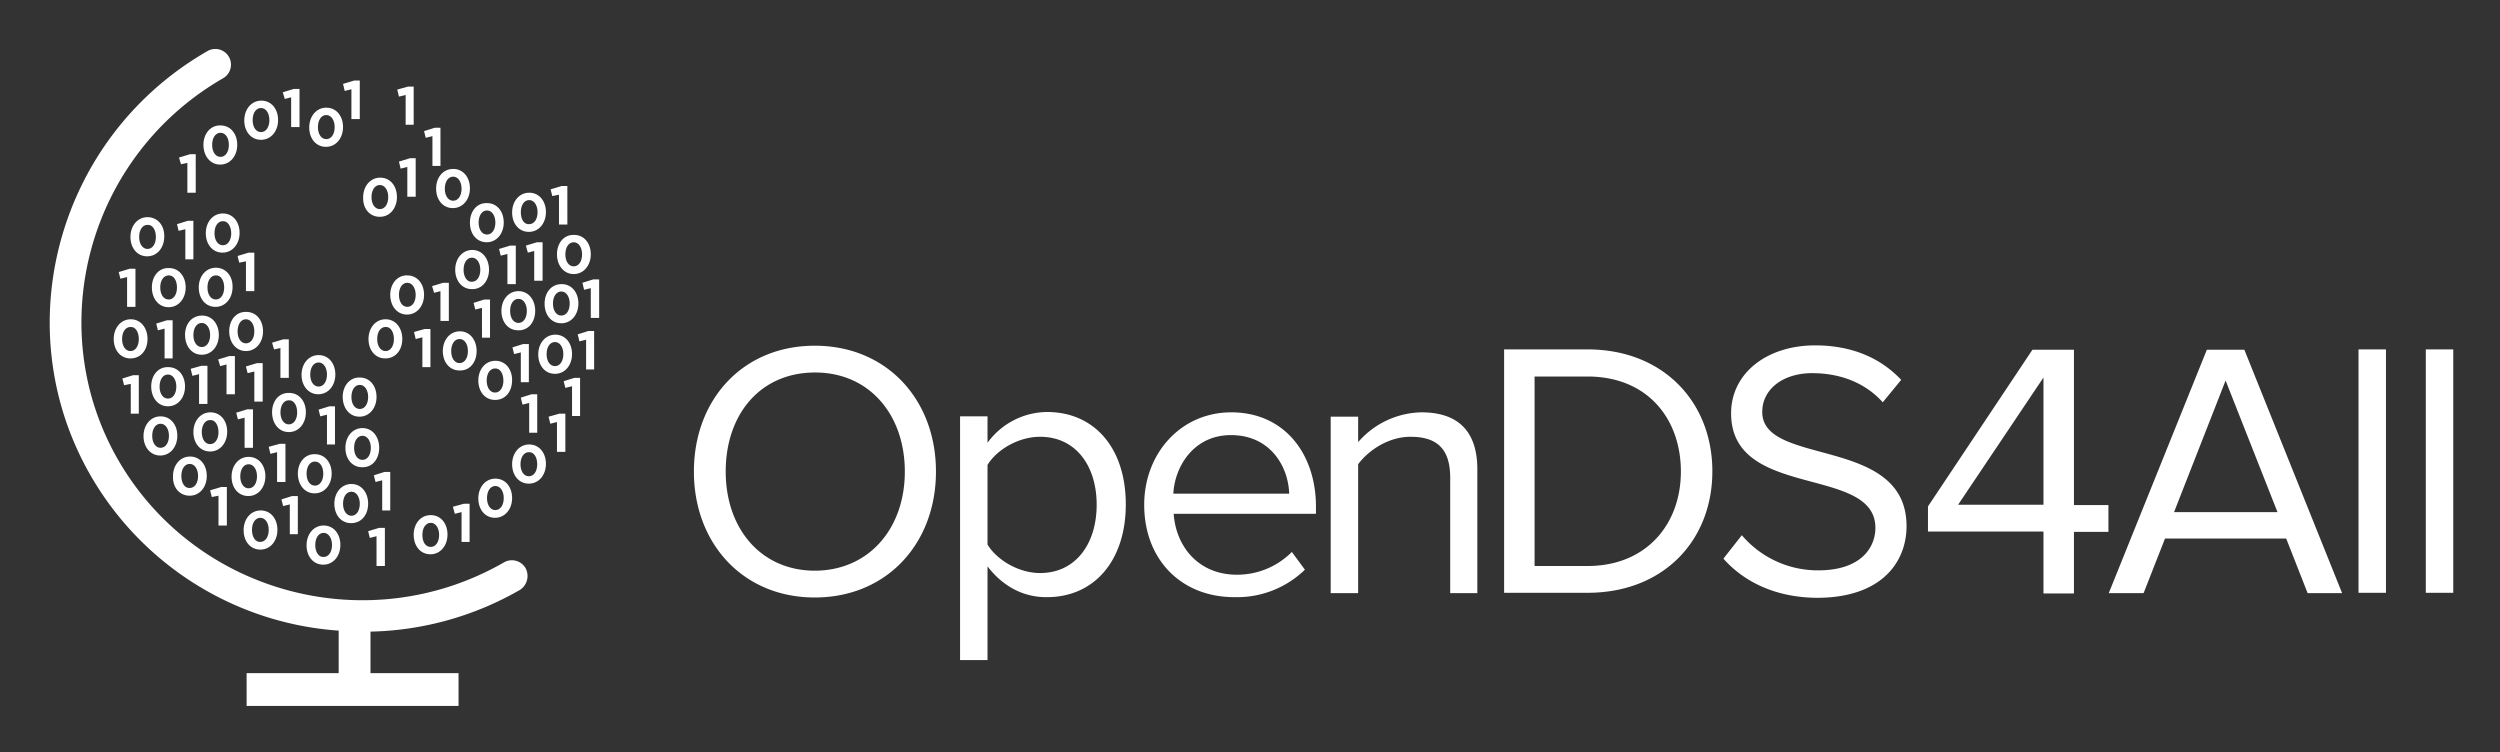 <svg id="Layer_1" data-name="Layer 1" xmlns="http://www.w3.org/2000/svg" viewBox="0 0 746.72 224.72"><rect x="0" y="0" width="746.72" height="224.72" fill="#333333" stroke="none"/><defs><style>.cls-1{fill:#fff;}.cls-2{fill:none;}</style></defs><path class="cls-1" d="M207.26,140.86c0-21.5,14.6-37.6,36.1-37.6s36.2,16.1,36.2,37.6-14.7,37.6-36.2,37.6-36.1-16.2-36.1-37.6Zm63,0c0-17-10.6-29.6-26.8-29.6-16.4,0-26.7,12.5-26.7,29.6,0,16.9,10.4,29.6,26.7,29.6C259.66,170.36,270.26,157.76,270.26,140.86Zm24.7,28.3v28h-8.2v-72.8h8.2v7.9a22.215,22.215,0,0,1,17.8-9.2c13.9,0,23.5,10.5,23.5,27.6,0,17-9.6,27.7-23.5,27.7C305.56,178.46,299.36,174.96,294.96,169.16Zm32.6-18.4c0-11.7-6.3-20.3-16.9-20.3-6.4,0-12.9,3.8-15.7,8.4v23.8c2.8,4.6,9.3,8.5,15.7,8.5C321.26,171.16,327.56,162.46,327.56,150.76Zm14.2,0c0-15.3,10.9-27.6,26-27.6,15.9,0,25.3,12.4,25.3,28.2v2.1h-42.5c.7,9.9,7.5,18.2,18.9,18.2a22.992,22.992,0,0,0,16.4-6.8l3.9,5.3a29.052,29.052,0,0,1-20.9,8.2c-15.9.1-27.1-11.1-27.1-27.6Zm25.9-20.8c-11.2,0-16.8,9.5-17.2,17.5h34.6C384.86,139.66,379.66,129.96,367.66,129.96Zm65.5,47.2v-34.5c0-9.4-4.8-12.2-11.9-12.2-6.4,0-12.4,3.9-15.6,8.2v38.5h-8.2v-52.7h8.2v7.6a25.637,25.637,0,0,1,18.9-8.9c10.9,0,16.7,5.6,16.7,17v37Zm16.1,0v-72.8h24.9c22.7,0,37.3,15.8,37.3,36.4,0,20.7-14.6,36.3-37.3,36.3h-24.9Zm52.8-36.3c0-15.7-9.9-28.4-27.9-28.4h-15.8v56.6h15.8C491.86,169.06,502.06,156.46,502.06,140.86Zm12.7,26,5.5-7a29.817,29.817,0,0,0,22.8,10.5c13,0,17.1-7,17.1-12.7,0-18.8-43.1-8.3-43.1-34.2,0-12,10.7-20.3,25.1-20.3,11,0,19.6,3.8,25.7,10.3l-5.5,6.7c-5.5-6.1-13.1-8.7-21.1-8.7-8.6,0-14.9,4.7-14.9,11.6,0,16.4,43.1,7,43.1,34.1,0,10.5-7.2,21.4-26.8,21.4-12.5-.1-21.9-4.9-27.9-11.7Zm95.6,10.3v-18.4h-34.5v-7.5l31.2-46.8h12.4v46.4h10.3v8h-10.3v18.4h-9.1Zm0-64.4-25.5,38h25.5Zm78.9,64.4-6.4-16.3h-36.2l-6.4,16.3h-10.4l29.3-72.7h11.2l29.2,72.7Zm-24.5-63.5-15.4,39.3h30.9Zm39.7,63.5v-72.8h8.2v72.7h-8.2Zm20.1,0v-72.8h8.2v72.7h-8.2Z"/><path class="cls-2" d="M60.26,103.76c1.5,0,2.5-1.5,2.5-3.6s-1-3.6-2.5-3.6-2.5,1.5-2.5,3.6C57.76,102.16,58.76,103.76,60.26,103.76Zm31.3,37.7c0,2.1,1,3.7,2.5,3.7s2.5-1.5,2.5-3.6-1-3.6-2.5-3.6C92.56,137.86,91.56,139.36,91.56,141.46Zm-43.6-55.7c0,2.1,1,3.7,2.5,3.7s2.5-1.5,2.5-3.6-1-3.6-2.5-3.6C48.86,82.16,47.96,83.66,47.96,85.76Zm117.8,23.7c1.5,0,2.5-1.5,2.5-3.6s-1-3.6-2.5-3.6-2.5,1.5-2.5,3.6C163.26,107.86,164.26,109.46,165.76,109.46ZM64.46,82.16c-1.5,0-2.5,1.5-2.5,3.6s1,3.6,2.5,3.6,2.5-1.5,2.5-3.6C66.96,83.76,65.96,82.16,64.46,82.16Zm9,20.4c1.5,0,2.5-1.5,2.5-3.6s-1-3.6-2.5-3.6-2.5,1.5-2.5,3.6S71.96,102.56,73.46,102.56Zm74.4,7.4c-1.5,0-2.5,1.5-2.5,3.6s1,3.6,2.5,3.6,2.5-1.5,2.5-3.6C150.36,111.56,149.36,109.96,147.86,109.96Zm-97.7,9.1c1.5,0,2.5-1.5,2.5-3.6s-1-3.6-2.5-3.6-2.5,1.5-2.5,3.6S48.66,119.06,50.16,119.06Zm-11.2-21.5c-1.5,0-2.5,1.5-2.5,3.6s1,3.6,2.5,3.6,2.5-1.5,2.5-3.6C41.46,99.16,40.46,97.56,38.96,97.56Zm68.5,52.9c0-2.1-1-3.7-2.5-3.7s-2.5,1.5-2.5,3.6,1,3.6,2.5,3.6,2.5-1.4,2.5-3.5Zm-59.5-16.7c1.5,0,2.5-1.5,2.5-3.6s-1-3.6-2.5-3.6-2.5,1.5-2.5,3.6S46.46,133.76,47.96,133.76Zm109.3-40.9c0-2.1-1-3.7-2.5-3.7s-2.5,1.5-2.5,3.6,1,3.6,2.5,3.6C156.36,96.46,157.26,94.96,157.26,92.86ZM44.06,67.06c-1.5,0-2.5,1.5-2.5,3.6s1,3.6,2.5,3.6,2.5-1.5,2.5-3.6C46.56,68.66,45.56,67.06,44.06,67.06Zm53.4-25.4c1.5,0,2.5-1.5,2.5-3.6s-1-3.6-2.5-3.6-2.5,1.5-2.5,3.6C94.96,40.06,95.86,41.66,97.46,41.66Zm60.6,25.4c1.5,0,2.5-1.5,2.5-3.6s-1-3.6-2.5-3.6-2.5,1.5-2.5,3.6C155.56,65.46,156.46,67.06,158.06,67.06Zm-38.9,21c0,2.1,1,3.7,2.5,3.7s2.5-1.5,2.5-3.6-1-3.6-2.5-3.6C120.16,84.46,119.16,85.96,119.16,88.06Zm-8.4,45.8c0-2.1-1-3.7-2.5-3.7s-2.5,1.5-2.5,3.6,1,3.6,2.5,3.6S110.76,135.86,110.76,133.86Zm-3.3-11.7c1.5,0,2.5-1.5,2.5-3.6s-1-3.6-2.5-3.6-2.5,1.5-2.5,3.6S105.96,122.16,107.46,122.16Zm6-59.6c1.5,0,2.5-1.5,2.5-3.6s-1-3.6-2.5-3.6-2.5,1.5-2.5,3.6C110.96,60.96,111.96,62.56,113.46,62.56Zm1.7,35c-1.5,0-2.5,1.5-2.5,3.6s1,3.6,2.5,3.6,2.5-1.5,2.5-3.6C117.66,99.16,116.66,97.56,115.16,97.56Zm-18.5,68.9c1.5,0,2.5-1.5,2.5-3.6s-1-3.6-2.5-3.6-2.5,1.5-2.5,3.6C94.16,164.86,95.16,166.46,96.66,166.46Zm-12.9-43.4c0,2.1,1,3.7,2.5,3.7s2.5-1.5,2.5-3.6-1-3.6-2.5-3.6C84.76,119.46,83.76,121.06,83.76,123.06Zm-27.1,22.8c1.5,0,2.5-1.5,2.5-3.6s-1-3.6-2.5-3.6-2.5,1.5-2.5,3.6C54.16,144.26,55.16,145.86,56.66,145.86Zm88.8-75.8c1.5,0,2.5-1.5,2.5-3.6s-1-3.6-2.5-3.6-2.5,1.5-2.5,3.6S143.96,70.06,145.46,70.06Zm-82.7,55.3c-1.5,0-2.5,1.5-2.5,3.6s1,3.6,2.5,3.6,2.5-1.5,2.5-3.6C65.26,126.96,64.26,125.36,62.76,125.36Zm72.6-65.4c1.5,0,2.5-1.5,2.5-3.6s-1-3.6-2.5-3.6-2.5,1.5-2.5,3.6S133.86,59.96,135.36,59.96Zm-40.2,55.5c1.5,0,2.5-1.5,2.5-3.6s-1-3.6-2.5-3.6-2.5,1.5-2.5,3.6S93.66,115.46,95.16,115.46Zm-19.9,31.4c1.5,0,2.5-1.5,2.5-3.6s-1-3.6-2.5-3.6-2.5,1.5-2.5,3.6S73.76,146.86,75.26,146.86Zm-8.7-80.9c-1.5,0-2.5,1.5-2.5,3.6s1,3.6,2.5,3.6,2.5-1.5,2.5-3.6C69.06,67.56,67.96,65.96,66.56,65.96Zm91.4,69c-1.5,0-2.5,1.5-2.5,3.6s1,3.6,2.5,3.6,2.5-1.5,2.5-3.6C160.46,136.56,159.46,134.96,157.96,134.96Zm-29.3,28.4c1.5,0,2.5-1.5,2.5-3.6s-1-3.6-2.5-3.6-2.5,1.5-2.5,3.6S127.06,163.36,128.66,163.36Zm39-69c1.5,0,2.5-1.5,2.5-3.6s-1-3.6-2.5-3.6-2.5,1.5-2.5,3.6C165.16,92.76,166.16,94.36,167.66,94.36ZM63.36,43.26c0,2.1,1,3.7,2.5,3.7s2.5-1.5,2.5-3.6-1-3.6-2.5-3.6C64.36,39.66,63.36,41.16,63.36,43.26Zm80.1,37.4c0-2.1-1-3.7-2.5-3.7s-2.5,1.5-2.5,3.6,1,3.6,2.5,3.6C142.46,84.26,143.46,82.66,143.46,80.66Zm4.5,71.8c1.5,0,2.5-1.5,2.5-3.6s-1-3.6-2.5-3.6-2.5,1.5-2.5,3.6C145.46,150.86,146.36,152.46,147.96,152.46Zm-70-113c1.5,0,2.5-1.5,2.5-3.6s-1-3.6-2.5-3.6-2.5,1.5-2.5,3.6S76.46,39.46,77.96,39.46Zm-.2,122.5c1.5,0,2.5-1.5,2.5-3.6s-1-3.6-2.5-3.6-2.5,1.5-2.5,3.6C75.26,160.36,76.26,161.96,77.76,161.96Zm93.6-82.4c1.5,0,2.5-1.5,2.5-3.6s-1-3.6-2.5-3.6-2.5,1.5-2.5,3.6S169.86,79.56,171.36,79.56Zm-34.1,21.7c-1.5,0-2.5,1.5-2.5,3.6s1,3.6,2.5,3.6,2.5-1.5,2.5-3.6S138.76,101.26,137.26,101.26Z"/><path class="cls-1" d="M53.36,68.96l2-.5v9h2.4V65.96h-1.7l-3.2,1Zm-17.9,12.3.5,2,2-.5v8.9h2.5V80.26h-1.7Zm16.1,25.8V95.66h-1.7l-3.2,1,.5,2,2-.5v8.9Zm24.4-20.1V75.46h-1.7l-3.3,1,.5,2,2-.4v8.9Zm10.3,25.9v-11.5h-1.7l-3.3,1,.6,2,1.9-.4v8.9Zm-44.8,10.7v-11.5h-1.7l-3.2,1,.5,2,2-.4v8.9Zm20.5-2.9v-11.4h-1.8l-3.2.9.5,2.1,2-.5v8.9Zm8.2-14.3h-1.7l-3.3,1,.6,2,1.9-.5v8.9h2.5Zm8.3,2.1h-1.7l-3.3,1,.5,2,2-.5v9h2.5Zm-2.9,25.3v-11.5h-1.7l-3.3,1,.5,2,2-.5v9Zm9.7-1.2h-1.7l-3.3.9.5,2.1,2-.5v8.9h2.5Zm3.7,27v-11.4h-1.7l-3.2,1,.5,2,2-.5v8.9Zm-21.2-2.6v-11.5h-1.7l-3.3,1,.5,2,2-.4v8.9Zm32.3-24.2v-11.4h-1.7l-3.2,1,.5,2,2-.5v8.9Zm16.5,8.2h-1.7l-3.2,1,.5,2,2-.5v9h2.4Zm-1.6,28.1v-11.4h-1.7l-3.3,1,.5,2,2-.5v8.9Zm4.2-120.8.5,2.1,2-.5v8.9h2.5V47.26h-1.7Zm9.4,61.4V98.26h-1.7l-3.2.9.5,2.1,2-.5v8.9Zm15.4-8.8h2.4V89.46h-1.7l-3.2,1,.5,2,2-.5Zm-3.7,61v-11.4h-1.7l-3.3.9.6,2.1,2-.5v8.9Zm23.6-37.4.5,2.1,2-.5v8.9h2.5v-11.4h-1.8Zm8.7-24.6.5,2.1,2-.5v8.9h2.4V98.86h-1.7Zm-4.2,14,.5,2,2-.5v8.9h2.4v-11.4h-1.7Zm8.8-30.4-3.2,1,.5,2.1,2-.5v8.9h2.5V83.46Zm-16.7,45.8v-11.5h-1.7l-3.2,1,.5,2.1,2-.5v8.9Zm-4.9-24v8.9h2.4v-11.4h-1.7l-3.2,1,.5,2Zm-6-28.9,2-.5v9h2.5V73.36h-1.7l-3.3,1Zm12.5-4h-1.7l-3.3,1,.6,2.1,1.9-.5v8.9h2.5Zm4.9-14.2v8.9h2.5V55.56h-1.7l-3.3,1,.5,2Zm-32.9,37.7V84.46h-1.7l-3.3,1,.6,2,1.9-.5v8.9Zm-80.6-48.8.6,2,1.9-.4v8.9h2.5V46.06h-1.7Zm33.5-18v8.9h2.5V26.56h-1.7l-3.3,1,.6,2Zm18-2.4v8.9h2.5V24.06h-1.7l-3.3,1,.5,2.1Zm16.2,1.7v8.9h2.4V25.86h-1.7l-3.2.9.5,2.1Zm8,12.3v8.9h2.4V38.16h-1.7l-3.2,1,.5,2Zm-85.1,24.2c-3,0-5.1,2.6-5.1,5.9s2,5.8,5,5.8,5.1-2.6,5.1-5.9C49.16,67.36,47.06,64.86,44.06,64.86Zm2.5,5.9c0,2.1-1,3.6-2.5,3.6s-2.5-1.5-2.5-3.6,1-3.6,2.5-3.6C45.56,67.06,46.56,68.66,46.56,70.76Zm17.9,9.2c-3,0-5.1,2.6-5.1,5.9s2,5.8,5,5.8,5.1-2.6,5.1-5.9C69.56,82.46,67.46,79.96,64.46,79.96Zm2.5,5.9c0,2.1-1,3.6-2.5,3.6s-2.5-1.5-2.5-3.6,1-3.6,2.5-3.6C65.96,82.16,66.96,83.76,66.96,85.86Zm-21.6,0c0,3.3,2,5.9,5,5.9s5.1-2.6,5.1-5.9-2-5.8-5-5.8C47.36,79.96,45.36,82.56,45.36,85.86Zm7.5,0c0,2.1-1,3.6-2.5,3.6s-2.5-1.5-2.5-3.6,1-3.6,2.5-3.6C51.86,82.16,52.86,83.76,52.86,85.86Zm-8.8,15.4c0-3.3-2-5.9-5-5.9s-5.1,2.6-5.1,5.9,2,5.8,5,5.8C42.06,107.06,44.06,104.56,44.06,101.26Zm-2.6,0c0,2.1-1,3.6-2.5,3.6s-2.5-1.5-2.5-3.6,1-3.6,2.5-3.6C40.46,97.56,41.46,99.16,41.46,101.26Zm53.6,16.5c3,0,5.1-2.6,5.1-5.9s-2-5.8-5-5.8-5.1,2.6-5.1,5.9C90.06,115.16,92.06,117.76,95.06,117.76Zm-2.4-5.9c0-2.1,1-3.6,2.5-3.6s2.5,1.6,2.5,3.6c0,2.1-1,3.6-2.5,3.6S92.66,113.96,92.66,111.86Zm-44.8,24.2c3,0,5.1-2.6,5.1-5.9s-2-5.8-5-5.8-5.1,2.6-5.1,5.9C42.86,133.46,44.86,136.06,47.86,136.06Zm-2.4-5.9c0-2.1,1-3.6,2.5-3.6s2.5,1.6,2.5,3.6c0,2.1-1,3.6-2.5,3.6S45.46,132.26,45.46,130.16Zm35.8-7c0,3.3,2,5.9,5,5.9s5.1-2.6,5.1-5.9-2-5.8-5-5.8C83.26,117.26,81.26,119.86,81.26,123.16Zm7.5,0c0,2.1-1,3.6-2.5,3.6s-2.5-1.5-2.5-3.6,1-3.6,2.5-3.6C87.76,119.46,88.76,121.06,88.76,123.16Zm-32.1,24.9c3,0,5.1-2.6,5.1-5.9s-2-5.8-5-5.8-5.1,2.6-5.1,5.9C51.56,145.56,53.56,148.06,56.66,148.06Zm-2.5-5.9c0-2.1,1-3.6,2.5-3.6s2.5,1.6,2.5,3.6c0,2.1-1,3.6-2.5,3.6C55.16,145.86,54.16,144.26,54.16,142.16Zm13.7-13.2c0-3.3-2-5.8-5-5.8s-5.1,2.6-5.1,5.9,2,5.8,5,5.8S67.86,132.26,67.86,128.96Zm-2.6.1c0,2.1-1,3.6-2.5,3.6s-2.5-1.5-2.5-3.6,1-3.6,2.5-3.6C64.26,125.36,65.26,126.96,65.26,129.06Zm23.7,12.4c0,3.3,2,5.9,5,5.9s5.1-2.6,5.1-5.9-2-5.8-5-5.8C91.06,135.56,88.96,138.16,88.96,141.46Zm7.6,0c0,2.1-1,3.6-2.5,3.6s-2.5-1.5-2.5-3.6,1-3.6,2.5-3.6S96.56,139.36,96.56,141.46Zm5.8-22.9c0,3.3,2,5.9,5,5.9s5.1-2.6,5.1-5.9-2-5.8-5-5.8C104.46,112.66,102.36,115.26,102.36,118.56Zm2.6,0c0-2.1,1-3.6,2.5-3.6s2.5,1.6,2.5,3.6c0,2.1-1,3.6-2.5,3.6S104.96,120.66,104.96,118.56Zm8.3,15.2c0-3.3-2-5.9-5-5.9s-5.1,2.6-5.1,5.9,2,5.8,5,5.8C111.26,139.66,113.26,137.06,113.26,133.76Zm-7.5,0c0-2.1,1-3.6,2.5-3.6s2.5,1.6,2.5,3.6c0,2.1-1,3.6-2.5,3.6S105.76,135.86,105.76,133.76Zm4.2,16.7c0-3.3-2-5.9-5-5.9s-5.1,2.6-5.1,5.9,2,5.8,5,5.8C107.96,156.26,109.96,153.76,109.96,150.46Zm-7.5,0c0-2.1,1-3.6,2.5-3.6s2.5,1.6,2.5,3.6c0,2.1-1,3.6-2.5,3.6S102.46,152.46,102.46,150.46Zm-5.9,18.2c3,0,5.1-2.6,5.1-5.9s-2-5.8-5-5.8-5.1,2.6-5.1,5.9S93.56,168.66,96.56,168.66Zm-2.4-5.9c0-2.1,1-3.6,2.5-3.6s2.5,1.6,2.5,3.6c0,2.1-1,3.6-2.5,3.6C95.16,166.46,94.16,164.86,94.16,162.76Zm-20-14.6c3,0,5.1-2.6,5.1-5.9s-2-5.8-5-5.8-5.1,2.6-5.1,5.9S71.16,148.16,74.16,148.16Zm-2.4-5.9c0-2.1,1-3.6,2.5-3.6s2.5,1.6,2.5,3.6c0,2.1-1,3.6-2.5,3.6S71.76,144.36,71.76,142.26Zm6,21.9c3,0,5.1-2.6,5.1-5.9s-2-5.8-5-5.8-5.1,2.6-5.1,5.9S74.76,164.16,77.76,164.16Zm-2.5-5.9c0-2.1,1-3.6,2.5-3.6s2.5,1.6,2.5,3.6c0,2.1-1,3.6-2.5,3.6C76.26,161.96,75.26,160.36,75.26,158.26Zm55-101.9c0,3.3,2,5.8,5,5.8s5.1-2.6,5.1-5.9-2-5.8-5-5.8C132.26,50.46,130.26,53.06,130.26,56.36Zm2.6,0c0-2.1,1-3.6,2.5-3.6s2.5,1.6,2.5,3.6c0,2.1-1,3.6-2.5,3.6S132.86,58.46,132.86,56.36Zm-19.4,8.4c3,0,5.1-2.6,5.1-5.9s-2-5.8-5-5.8-5.1,2.6-5.1,5.9C108.36,62.26,110.36,64.76,113.46,64.76Zm-2.5-5.9c0-2.1,1-3.6,2.5-3.6s2.5,1.6,2.5,3.6c0,2.1-1,3.6-2.5,3.6S110.96,60.96,110.96,58.86Zm29.4,7.7c0,3.3,2,5.8,5,5.8s5.1-2.6,5.1-5.9-2-5.8-5-5.8C142.36,60.56,140.36,63.16,140.36,66.56Zm2.6-.1c0-2.1,1-3.6,2.5-3.6s2.5,1.6,2.5,3.6c0,2.1-1,3.6-2.5,3.6S142.96,68.56,142.96,66.46Zm-26.4,21.6c0,3.3,2,5.9,5,5.9s5.1-2.6,5.1-5.9-2-5.8-5-5.8C118.66,82.16,116.56,84.76,116.56,88.06Zm7.6,0c0,2.1-1,3.6-2.5,3.6s-2.5-1.5-2.5-3.6,1-3.6,2.5-3.6S124.16,86.06,124.16,88.06Zm-26.8-44.2c3,0,5.1-2.6,5.1-5.9s-2-5.8-5-5.8-5.1,2.6-5.1,5.9S94.36,43.86,97.36,43.86Zm-2.4-5.9c0-2.1,1-3.6,2.5-3.6s2.5,1.6,2.5,3.6c0,2.1-1,3.6-2.5,3.6S94.96,40.06,94.96,37.96Zm-34.2,5.3c0,3.3,2,5.9,5,5.9s5.1-2.6,5.1-5.9-2-5.8-5-5.8C62.86,37.36,60.76,39.96,60.76,43.26Zm7.6,0c0,2.1-1,3.6-2.5,3.6s-2.5-1.5-2.5-3.6,1-3.6,2.5-3.6S68.36,41.16,68.36,43.26Zm9.6-1.5c3,0,5.1-2.6,5.1-5.9s-2-5.8-5-5.8-5.1,2.6-5.1,5.9S74.96,41.76,77.96,41.76Zm-2.5-5.9c0-2.1,1-3.6,2.5-3.6s2.5,1.6,2.5,3.6c0,2.1-1,3.6-2.5,3.6S75.46,37.96,75.46,35.86Zm44.7,65.4c0-3.3-2-5.9-5-5.9s-5.1,2.6-5.1,5.9,2,5.8,5,5.8C118.16,107.06,120.16,104.56,120.16,101.26Zm-2.5,0c0,2.1-1,3.6-2.5,3.6s-2.5-1.5-2.5-3.6,1-3.6,2.5-3.6C116.66,97.56,117.66,99.16,117.66,101.26Zm5.9,58.5c0,3.3,2,5.8,5,5.8s5.1-2.6,5.1-5.9-2-5.8-5-5.8C125.56,153.86,123.56,156.46,123.56,159.76Zm2.6,0c0-2.1,1-3.6,2.5-3.6s2.5,1.6,2.5,3.6c0,2.1-1,3.6-2.5,3.6C127.06,163.36,126.16,161.86,126.16,159.76Zm21.7-5.1c3,0,5.1-2.6,5.1-5.9s-2-5.8-5-5.8-5.1,2.6-5.1,5.9S144.86,154.66,147.86,154.66Zm-2.4-5.9c0-2.1,1-3.6,2.5-3.6s2.5,1.6,2.5,3.6c0,2.1-1,3.6-2.5,3.6S145.46,150.86,145.46,148.76Zm12.6-16c-3,0-5.1,2.6-5.1,5.9s2,5.8,5,5.8,5.1-2.6,5.1-5.9S161.06,132.76,158.06,132.76Zm2.4,5.9c0,2.1-1,3.6-2.5,3.6s-2.5-1.5-2.5-3.6,1-3.6,2.5-3.6C159.46,134.96,160.46,136.56,160.46,138.66Zm5.3-27c3,0,5.1-2.6,5.1-5.9s-2-5.8-5-5.8-5.1,2.6-5.1,5.9S162.76,111.66,165.76,111.66Zm-2.5-5.9c0-2.1,1-3.6,2.5-3.6s2.5,1.6,2.5,3.6c0,2.1-1,3.6-2.5,3.6S163.26,107.86,163.26,105.76Zm-3.4-12.9c0-3.3-2-5.9-5-5.9s-5.1,2.6-5.1,5.9,2,5.8,5,5.8C157.86,98.76,159.86,96.16,159.86,92.86Zm-7.5,0c0-2.1,1-3.6,2.5-3.6s2.5,1.6,2.5,3.6c0,2.1-1,3.6-2.5,3.6S152.36,94.96,152.36,92.86Zm14-16.9c0,3.3,2,5.9,5,5.9s5.1-2.6,5.1-5.9-2-5.8-5-5.8C168.36,70.06,166.36,72.66,166.36,75.96Zm2.5,0c0-2.1,1-3.6,2.5-3.6s2.5,1.6,2.5,3.6c0,2.1-1,3.6-2.5,3.6S168.86,78.06,168.86,75.96Zm-6.2,14.8c0,3.3,2,5.8,5,5.8s5.1-2.6,5.1-5.9-2-5.8-5-5.8C164.66,84.86,162.66,87.36,162.66,90.76Zm2.5-.1c0-2.1,1-3.6,2.5-3.6s2.5,1.6,2.5,3.6c0,2.1-1,3.6-2.5,3.6S165.16,92.76,165.16,90.66Zm-7.2-21.4c3,0,5.1-2.6,5.1-5.9s-2-5.8-5-5.8-5.1,2.6-5.1,5.9S154.96,69.26,157.96,69.26Zm-2.4-5.9c0-2.1,1-3.6,2.5-3.6s2.5,1.6,2.5,3.6c0,2.1-1,3.6-2.5,3.6C156.46,67.06,155.56,65.46,155.56,63.36Zm-2.6,50.2c0-3.3-2-5.8-5-5.8s-5.1,2.6-5.1,5.9,2,5.8,5,5.8C150.96,119.46,152.96,116.96,152.96,113.56Zm-2.6.1c0,2.1-1,3.6-2.5,3.6s-2.5-1.5-2.5-3.6,1-3.6,2.5-3.6C149.36,109.96,150.36,111.56,150.36,113.66Zm-8-8.8c0-3.3-2-5.9-5-5.9s-5.1,2.6-5.1,5.9,2,5.8,5,5.8C140.36,110.76,142.36,108.16,142.36,104.86Zm-2.6,0c0,2.1-1,3.6-2.5,3.6s-2.5-1.5-2.5-3.6,1-3.6,2.5-3.6S139.76,102.76,139.76,104.86Zm6.3-24.3c0-3.3-2-5.9-5-5.9s-5.1,2.6-5.1,5.9,2,5.8,5,5.8c3,.1,5.1-2.5,5.1-5.8Zm-7.6,0c0-2.1,1-3.6,2.5-3.6s2.5,1.6,2.5,3.6c0,2.1-1,3.6-2.5,3.6C139.46,84.26,138.46,82.66,138.46,80.56Zm-83.2,19.5c0,3.3,2,5.9,5,5.9s5.1-2.6,5.1-5.9-2-5.8-5-5.8C57.26,94.26,55.26,96.76,55.26,100.06Zm2.5,0c0-2.1,1-3.6,2.5-3.6s2.5,1.6,2.5,3.6c0,2.1-1,3.6-2.5,3.6S57.76,102.16,57.76,100.06Zm-12.6,15.4c0,3.3,2,5.9,5,5.9s5.1-2.6,5.1-5.9-2-5.8-5-5.8C47.16,109.56,45.16,112.16,45.16,115.46Zm2.5,0c0-2.1,1-3.6,2.5-3.6s2.5,1.6,2.5,3.6c0,2.1-1,3.6-2.5,3.6S47.66,117.56,47.66,115.46Zm20.8-16.5c0,3.3,2,5.9,5,5.9s5.1-2.6,5.1-5.9-2-5.8-5-5.8C70.46,93.06,68.46,95.66,68.46,98.96Zm2.5,0c0-2.1,1-3.6,2.5-3.6s2.5,1.6,2.5,3.6c0,2.1-1,3.6-2.5,3.6S70.96,101.06,70.96,98.96Zm-4.4-35.2c-3,0-5.1,2.6-5.1,5.9s2,5.8,5,5.8,5.1-2.6,5.1-5.9S69.56,63.76,66.56,63.76Zm2.5,5.9c0,2.1-1,3.6-2.5,3.6s-2.5-1.5-2.5-3.6,1-3.6,2.5-3.6C67.96,65.96,69.06,67.56,69.06,69.66Z"/><path class="cls-1" d="M156.96,169.66a4.722,4.722,0,0,0-6.4-1.7c-40.3,23.2-91.9,9.6-115.1-30.3-23.1-39.8-9.1-91.1,31.2-114.3a4.682,4.682,0,1,0-4.7-8.1c-44.9,25.8-60.4,82.9-34.7,127.1a92.922,92.922,0,0,0,73.9,46v12.7H73.66v9.8h63.3v-9.8h-26.3v-12.4a93.41,93.41,0,0,0,44.7-12.5A4.956,4.956,0,0,0,156.96,169.66Z"/></svg>
